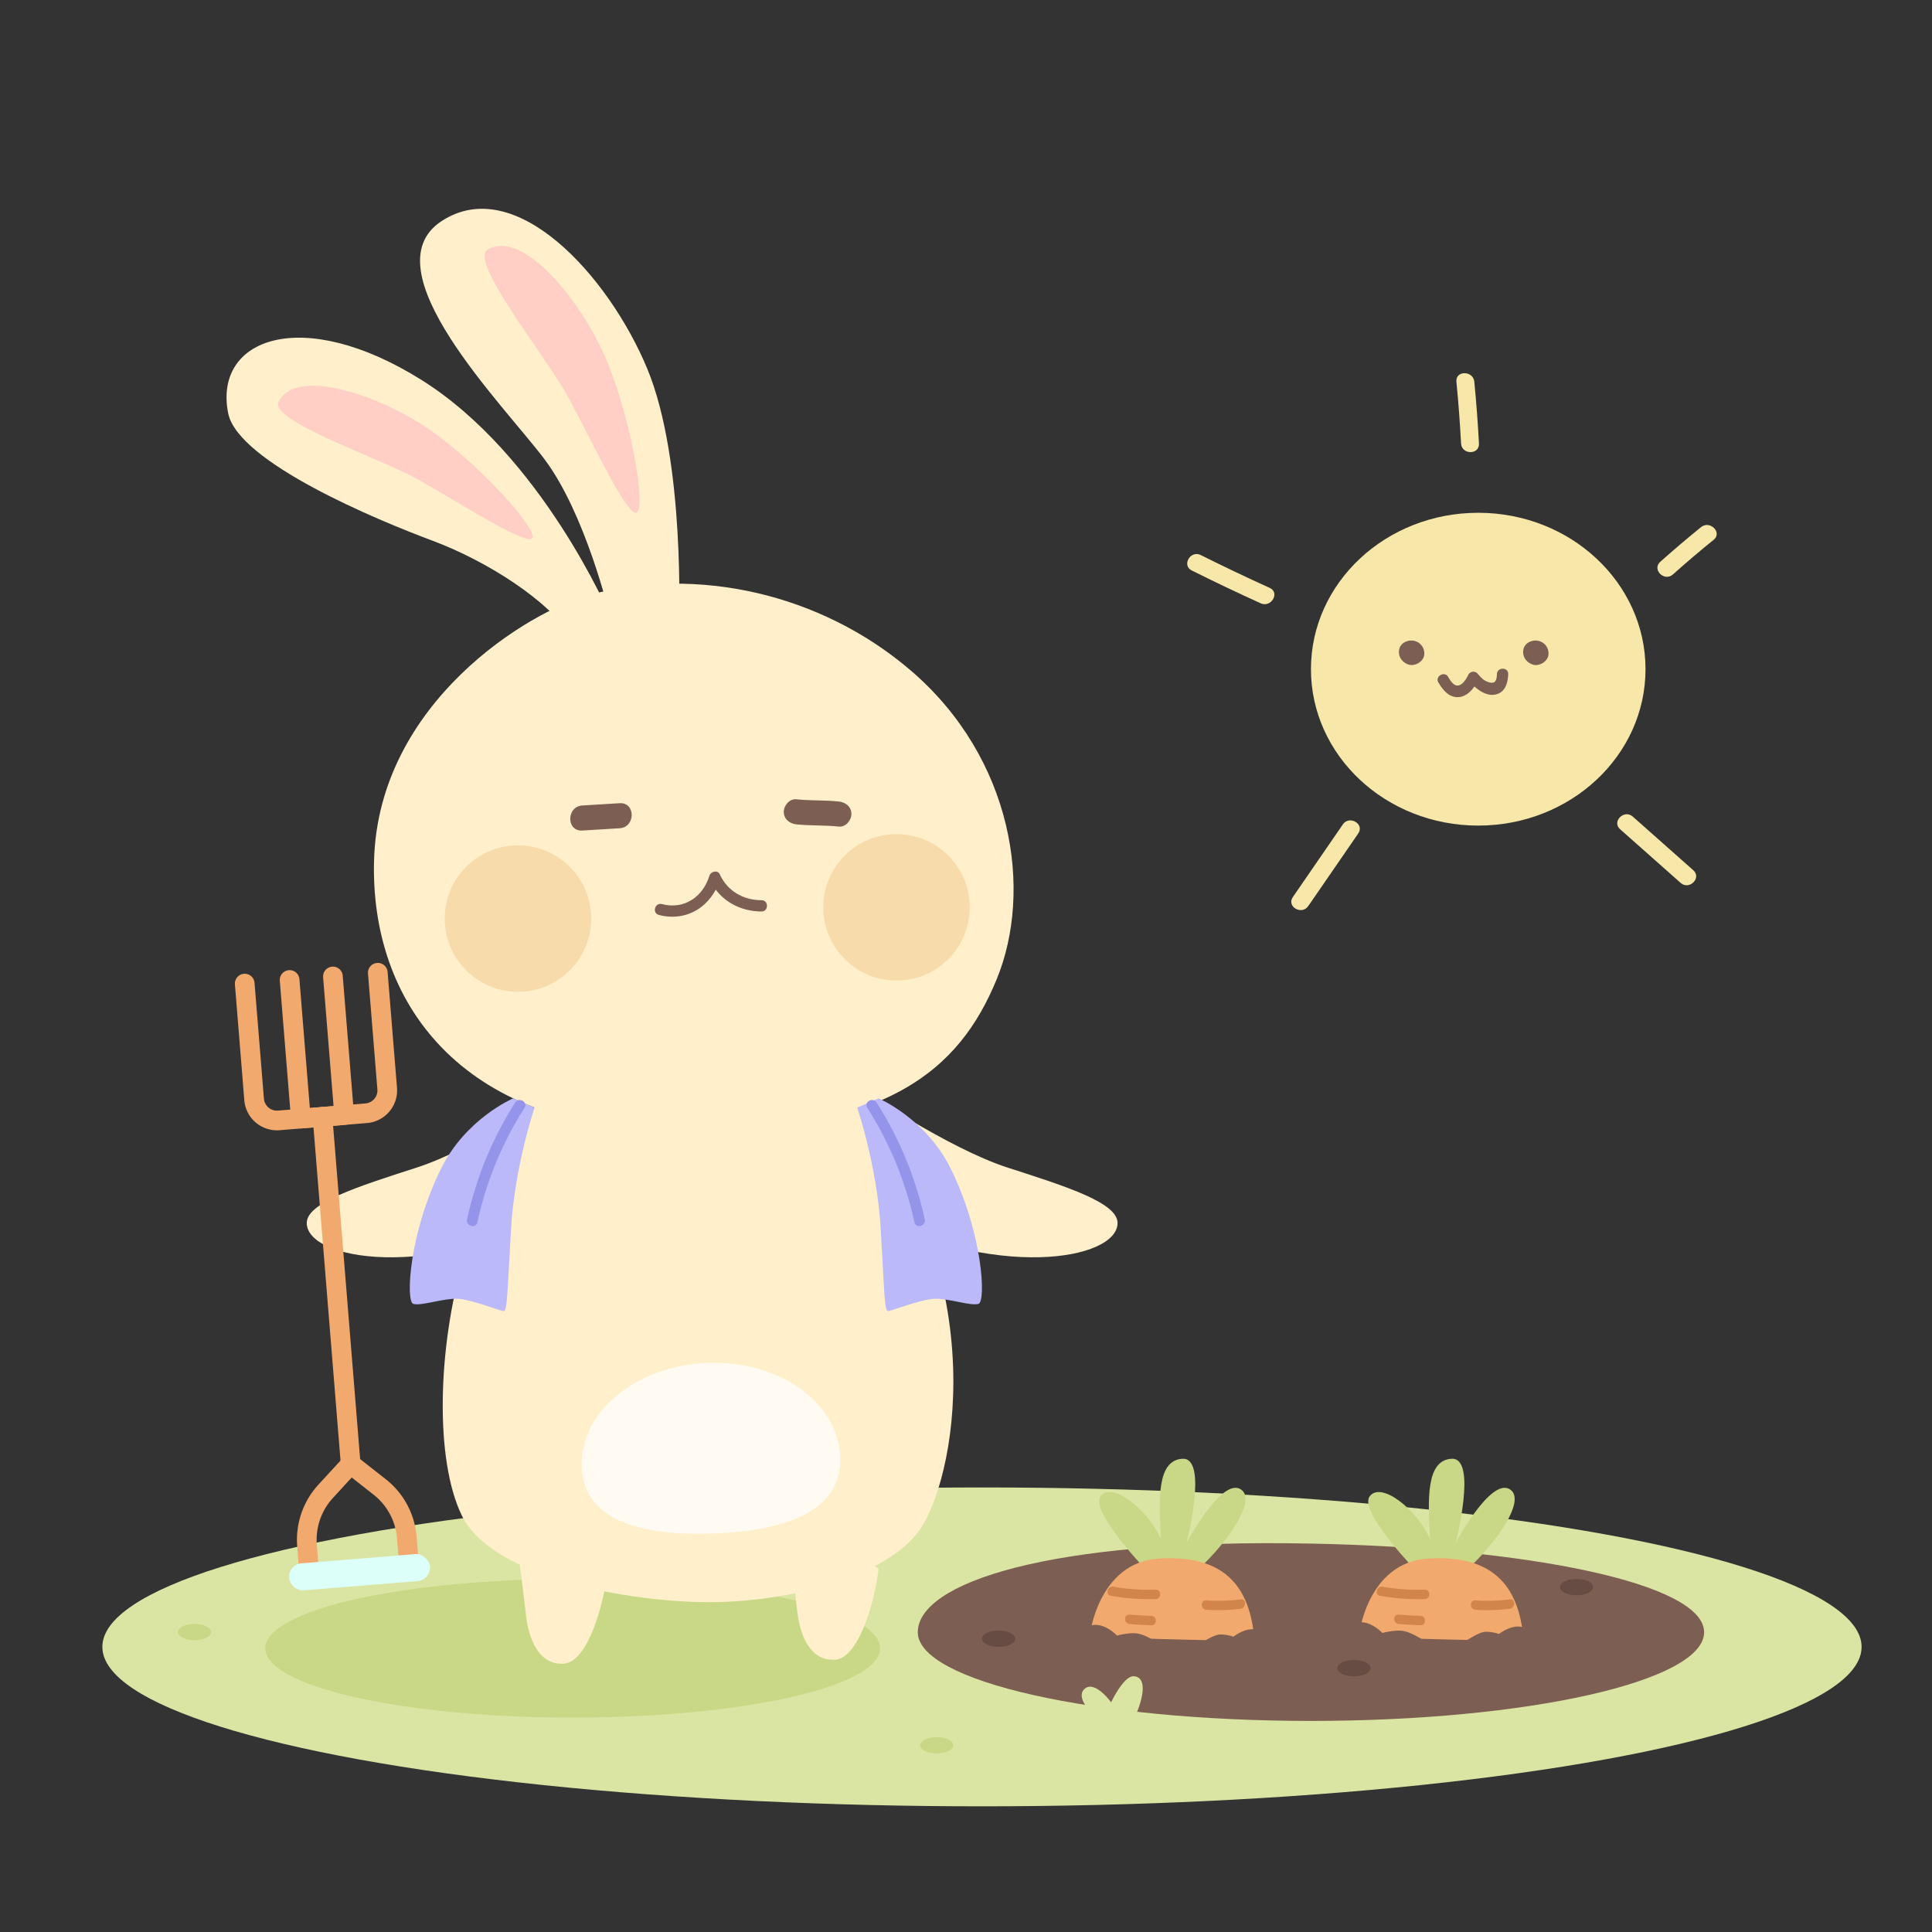 <svg xmlns="http://www.w3.org/2000/svg" viewBox="0 0 1080 1080"><rect x="0" y="0" width="1080" height="1080" fill="#333333" stroke="none"/><defs><style>.cls-1{fill:#dbe5a3;}.cls-2{fill:#c9d887;}.cls-3{fill:#7c5e52;}.cls-4{fill:#664c42;}.cls-5{fill:#ffefca;}.cls-6{fill:#f7dbaa;}.cls-7{fill:#fff;opacity:0.78;}.cls-8{fill:#ffcfc5;}.cls-10,.cls-9{fill:none;stroke:#f2a96d;stroke-linecap:round;stroke-width:11px;}.cls-9{stroke-miterlimit:10;}.cls-10{stroke-linejoin:round;}.cls-11{fill:#dcfff9;}.cls-12{fill:#bbb9f9;}.cls-13{fill:#9494ea;}.cls-14{fill:#f7e8aa;}.cls-15{fill:#f2a96d;}.cls-16{fill:#d1854b;}</style></defs><g id="Layer_3" data-name="Layer 3"><ellipse class="cls-1" cx="548.93" cy="920.62" rx="491.71" ry="89.12"/><ellipse class="cls-2" cx="320.15" cy="921.4" rx="171.88" ry="38.77"/><path class="cls-3" d="M952.61,912.44c0,27.38-98.4,49.57-219.78,49.57s-219.78-22.19-219.78-49.57S585.31,860,732.83,862.87C854.19,865.24,952.61,885.07,952.61,912.44Z"/><ellipse class="cls-2" cx="108.76" cy="912.33" rx="9.28" ry="4.57"/><ellipse class="cls-2" cx="523.65" cy="975.61" rx="9.28" ry="4.57"/><ellipse class="cls-4" cx="756.86" cy="932.52" rx="9.28" ry="4.57"/><ellipse class="cls-4" cx="558.21" cy="916.05" rx="9.28" ry="4.57"/><ellipse class="cls-4" cx="881.3" cy="887.21" rx="9.28" ry="4.57"/></g><g id="Layer_1" data-name="Layer 1"><path class="cls-2" d="M642.54,879.56s-33.7-34.57-27.33-43.08,26.12,7,33.8,23.83c-1.31-21.8-2.41-44.19,12.08-44.85s2.19,47,2.19,47,19.32-36.22,30.07-30.07S683,866.6,665.7,880.87C654.72,884,642.54,879.56,642.54,879.56Z"/><path class="cls-1" d="M609.6,956.84s-8.71-8.56-3-13,14.52,7.76,14.52,7.76,6.86-14.56,12.41-14.56,7.4,6.36,2.2,19.75C628.11,960.14,609.6,956.84,609.6,956.84Z"/><ellipse class="cls-2" cx="483.77" cy="868.6" rx="9.28" ry="4.57"/><path class="cls-5" d="M330.26,332.33c-34.43,9-118.68,60.31-121.16,148.55-2.21,78.66,47.63,149.67,165.41,151.69,121.63,2.08,161.81-34.82,182.5-84.8s9.32-124-48-173.06C458.3,331.35,389.56,316.76,330.26,332.33Z"/><path class="cls-5" d="M315.11,607.06s-41.39,47.14-55.81,96.07c-14.78,50.16-16.26,113-1.16,144,15.32,31.51,80.31,46.53,129.88,48.36s107.38-13.67,126.12-40.31C532.64,828.93,558,719,476.16,612,414.38,605.66,315.11,607.06,315.11,607.06Z"/><path class="cls-5" d="M290.18,871.9S292.73,891,294.05,903s6.53,27.78,20.93,27,23.07-36.49,24.53-51C319.38,864.85,290.18,871.9,290.18,871.9Z"/><path class="cls-5" d="M441.81,869.71s2.55,19.07,3.88,31.1,6.52,27.78,20.92,27,23.07-36.5,24.53-51C471,862.66,441.81,869.71,441.81,869.71Z"/><path class="cls-3" d="M425.72,503.23c-10.14,0-19.15-5.14-23.37-14.49-1.18-2.61-5-1.62-5.76.75-3.65,11.93-14.15,19.13-26.6,15.9-3.93-1-5.6,5.05-1.67,6.07,15.84,4.11,29.68-5,34.35-20.29l-5.76.75c5.1,11.3,16.64,17.63,28.81,17.61,4,0,4.06-6.31,0-6.3Z"/><circle class="cls-6" cx="289.54" cy="513.49" r="40.93"/><circle class="cls-6" cx="501.15" cy="507.21" r="40.93"/><path class="cls-7" d="M469.71,814.56c1,30.55-31,41.21-70.92,42.66s-72.59-6.87-73.62-37.42,30.49-56.5,70.4-57.95S468.68,784,469.71,814.56Z"/><path class="cls-5" d="M379.5,349.91s3.88-92.1-17.76-144S288,96.67,246.86,123.59s34.41,102.47,57.43,133,36.41,86.85,36.41,86.85-38-89-105-131S119.23,189.16,127.55,231c5.45,27.43,83.55,59.83,114.16,71.23s65.61,33.82,77.88,54.08C349.19,366.93,379.5,349.91,379.5,349.91Z"/><path class="cls-8" d="M272.43,139.72c-9.72,6.22,29,55,42.41,77.47,11,18.47,34.39,70.36,40.72,69.44s-3.53-58.22-19.05-91S290.44,128.19,272.43,139.72Z"/><path class="cls-8" d="M155.67,224.75c-4.68,10,51.36,29.65,73.57,40.93C247.53,275,292.74,305,297.37,301s-32.43-45.16-61.62-63.73S164.33,206.3,155.67,224.75Z"/><path class="cls-5" d="M316,608s-49.57,33.91-83.14,44.71-61.33,19.7-61.38,30.92c-.1,20.65,68.52,32.86,144.52-7.15C333.11,645.84,316,608,316,608Z"/><path class="cls-5" d="M480.19,608s49.57,33.91,83.14,44.71,61.34,19.7,61.39,30.92c.09,20.65-68.53,32.86-144.53-7.15C463.11,645.84,480.19,608,480.19,608Z"/><path class="cls-3" d="M468.94,448.06c-7.91-.85-15.89-.41-23.8-1.25-3.79-.41-7,3.5-7,7,0,4.11,3.26,6.59,7,7,7.91.84,15.89.4,23.8,1.25,3.79.41,7-3.51,7-7,0-4.12-3.26-6.59-7-7Z"/><path class="cls-3" d="M346.39,449l-20.88,1.27c-8.95.55-9,14.55,0,14L346.39,463c8.95-.55,9-14.55,0-14Z"/><line class="cls-9" x1="180.28" y1="624.33" x2="195.88" y2="816.65"/><path class="cls-10" d="M228.76,875.69l-55.82,4.52L171.63,864a40.06,40.06,0,0,1,10.45-30.38L196,818.46l16.2,12.71a40.07,40.07,0,0,1,15.21,28.29Z"/><path class="cls-10" d="M136.8,549.84l5.25,64.74a12.81,12.81,0,0,0,13.8,11.73l48.86-4a12.8,12.8,0,0,0,11.73-13.79l-5.25-64.75"/><polyline class="cls-10" points="161.89 547.8 168.17 625.31 192.39 623.34 186.1 545.84"/><rect class="cls-11" x="161.42" y="871.32" width="79.02" height="15.15" rx="7.57" transform="translate(-70.39 19.12) rotate(-4.64)"/><path class="cls-12" d="M298.83,619.14s-11.1,32.57-13.15,67.75-2.05,46-4.09,46-18.3-6.66-26.2-6.88-20,4.18-24.37,2.86-2.26-39.73,15.59-75.73C260.46,625.22,286.84,614,286.84,614Z"/><path class="cls-13" d="M288,616.31a201.23,201.23,0,0,0-26.91,65.34c-.82,3.77,5,5.37,5.78,1.6a196.44,196.44,0,0,1,26.31-63.91c2.09-3.27-3.11-6.28-5.18-3Z"/><path class="cls-12" d="M479.17,619.14s11.1,32.57,13.15,67.75,2.05,46,4.09,46,18.3-6.66,26.2-6.88,20,4.18,24.37,2.86,2.26-39.73-15.59-75.73C517.54,625.22,491.16,614,491.16,614Z"/><path class="cls-13" d="M484.85,619.34a196.44,196.44,0,0,1,26.31,63.91c.82,3.77,6.6,2.17,5.78-1.6A201.23,201.23,0,0,0,490,616.31c-2.07-3.25-7.27-.24-5.18,3Z"/><ellipse class="cls-14" cx="826.34" cy="374.08" rx="93.51" ry="87.43"/><path class="cls-3" d="M789.1,358.07a7.19,7.19,0,0,1,7.07,7.83c-.33,4.05-5.56,7-9.27,5.44s-5.47-4.93-4.72-8.39S786.41,358,789.1,358.07Z"/><path class="cls-3" d="M858.54,358.07a7.19,7.19,0,0,1,7.07,7.83c-.34,4.05-5.56,7-9.27,5.44s-5.48-4.93-4.72-8.39S855.84,358,858.54,358.07Z"/><path class="cls-3" d="M804.12,381.58c2.49,4.26,6.12,8.66,11.61,8.08,5-.53,8.46-5.32,10.65-9.44l-5,.64c3.5,4,9.13,8.73,14.89,7.32,5.25-1.28,6.65-6.55,6.82-11.32.14-4.06-6.16-4.05-6.3,0s-1.22,6.12-6.07,3.91c-1.95-.88-3.51-2.78-4.88-4.37a3.18,3.18,0,0,0-4.95.64c-1,2-2.34,4.42-4.29,5.6-3.24,2-5.57-1.65-7.09-4.24-2-3.5-7.49-.33-5.44,3.18Z"/><path class="cls-14" d="M814.15,213.4q1.67,17.23,2.6,34.52c.35,6.4,10.35,6.44,10,0q-.93-17.29-2.6-34.52c-.62-6.35-10.62-6.41-10,0Z"/><path class="cls-14" d="M935.18,321.12q11.16-10,22.78-19.38c5-4.05-2.12-11.09-7.07-7.07q-11.62,9.42-22.79,19.38c-4.81,4.29,2.28,11.34,7.08,7.07Z"/><path class="cls-14" d="M666.23,318.91q19.1,9.54,38.53,18.35c5.82,2.64,10.91-6,5-8.63q-19.44-8.82-38.54-18.35c-5.74-2.87-10.81,5.75-5,8.63Z"/><path class="cls-14" d="M905.65,463.55l33.85,30c4.8,4.26,11.9-2.79,7.07-7.07l-33.85-30c-4.8-4.25-11.9,2.8-7.07,7.07Z"/><path class="cls-14" d="M750.64,460.89,722.7,501.48c-3.65,5.32,5,10.32,8.64,5l27.94-40.59c3.65-5.32-5-10.32-8.64-5.05Z"/><path class="cls-15" d="M609.06,914.94s4.39-41.75,39.07-43.73,50.71,13.8,53.13,45.93C666.35,917.14,609.06,914.94,609.06,914.94Z"/><path class="cls-16" d="M621,892.06a120.41,120.41,0,0,0,25,1.82c3.37-.12,3.39-5.37,0-5.25a113.07,113.07,0,0,1-23.6-1.64c-3.31-.58-4.72,4.48-1.4,5.07Z"/><path class="cls-16" d="M631.45,907.83q6.06.52,12.15.7c3.38.1,3.37-5.15,0-5.25q-6.09-.18-12.15-.7c-3.37-.29-3.35,5,0,5.25Z"/><path class="cls-16" d="M674.34,899.88a100,100,0,0,0,19.18-.56c3.31-.42,3.35-5.67,0-5.25a100,100,0,0,1-19.18.56c-3.37-.23-3.36,5,0,5.25Z"/><path class="cls-2" d="M793,879.56S759.28,845,765.65,836.48s26.12,7,33.8,23.83c-1.32-21.8-2.41-44.19,12.08-44.85s2.19,47,2.19,47,19.32-36.22,30.07-30.07-10.31,34.24-27.66,48.51C805.16,884,793,879.56,793,879.56Z"/><path class="cls-15" d="M759.5,914.94s4.39-41.75,39.07-43.73,50.71,13.8,53.13,45.93C816.79,917.14,759.5,914.94,759.5,914.94Z"/><path class="cls-16" d="M771.47,892.06a120.41,120.41,0,0,0,25,1.82c3.37-.12,3.39-5.37,0-5.25a113.07,113.07,0,0,1-23.6-1.64c-3.31-.58-4.73,4.48-1.4,5.07Z"/><path class="cls-16" d="M781.89,907.83q6.06.52,12.15.7c3.38.1,3.37-5.15,0-5.25q-6.09-.18-12.15-.7c-3.37-.29-3.35,5,0,5.25Z"/><path class="cls-16" d="M824.78,899.88a100,100,0,0,0,19.18-.56c3.31-.42,3.35-5.67,0-5.25a100,100,0,0,1-19.18.56c-3.37-.23-3.36,5,0,5.25Z"/><path class="cls-3" d="M599.18,916s6.37-7.58,13-7.69,12.19,6,12.19,6,7.46-2.09,12.29-1S647,918.3,647,918.3l23.59.77s7.47-5.16,11.2-5.38a21.86,21.86,0,0,1,7.68,1.25s6.92-5.53,13.06-3.88,7.69,8,7.69,8S622.23,926,599.18,916Z"/><path class="cls-3" d="M747.57,914.53s6.37-7.57,13-7.68,12.18,6,12.18,6,7.46-2.09,12.29-1,10.43,4.94,10.43,4.94l23.6.76s7.46-5.16,11.19-5.37a22,22,0,0,1,7.68,1.24s6.92-5.52,13.06-3.88,7.69,8,7.69,8S770.62,924.52,747.57,914.53Z"/></g></svg>